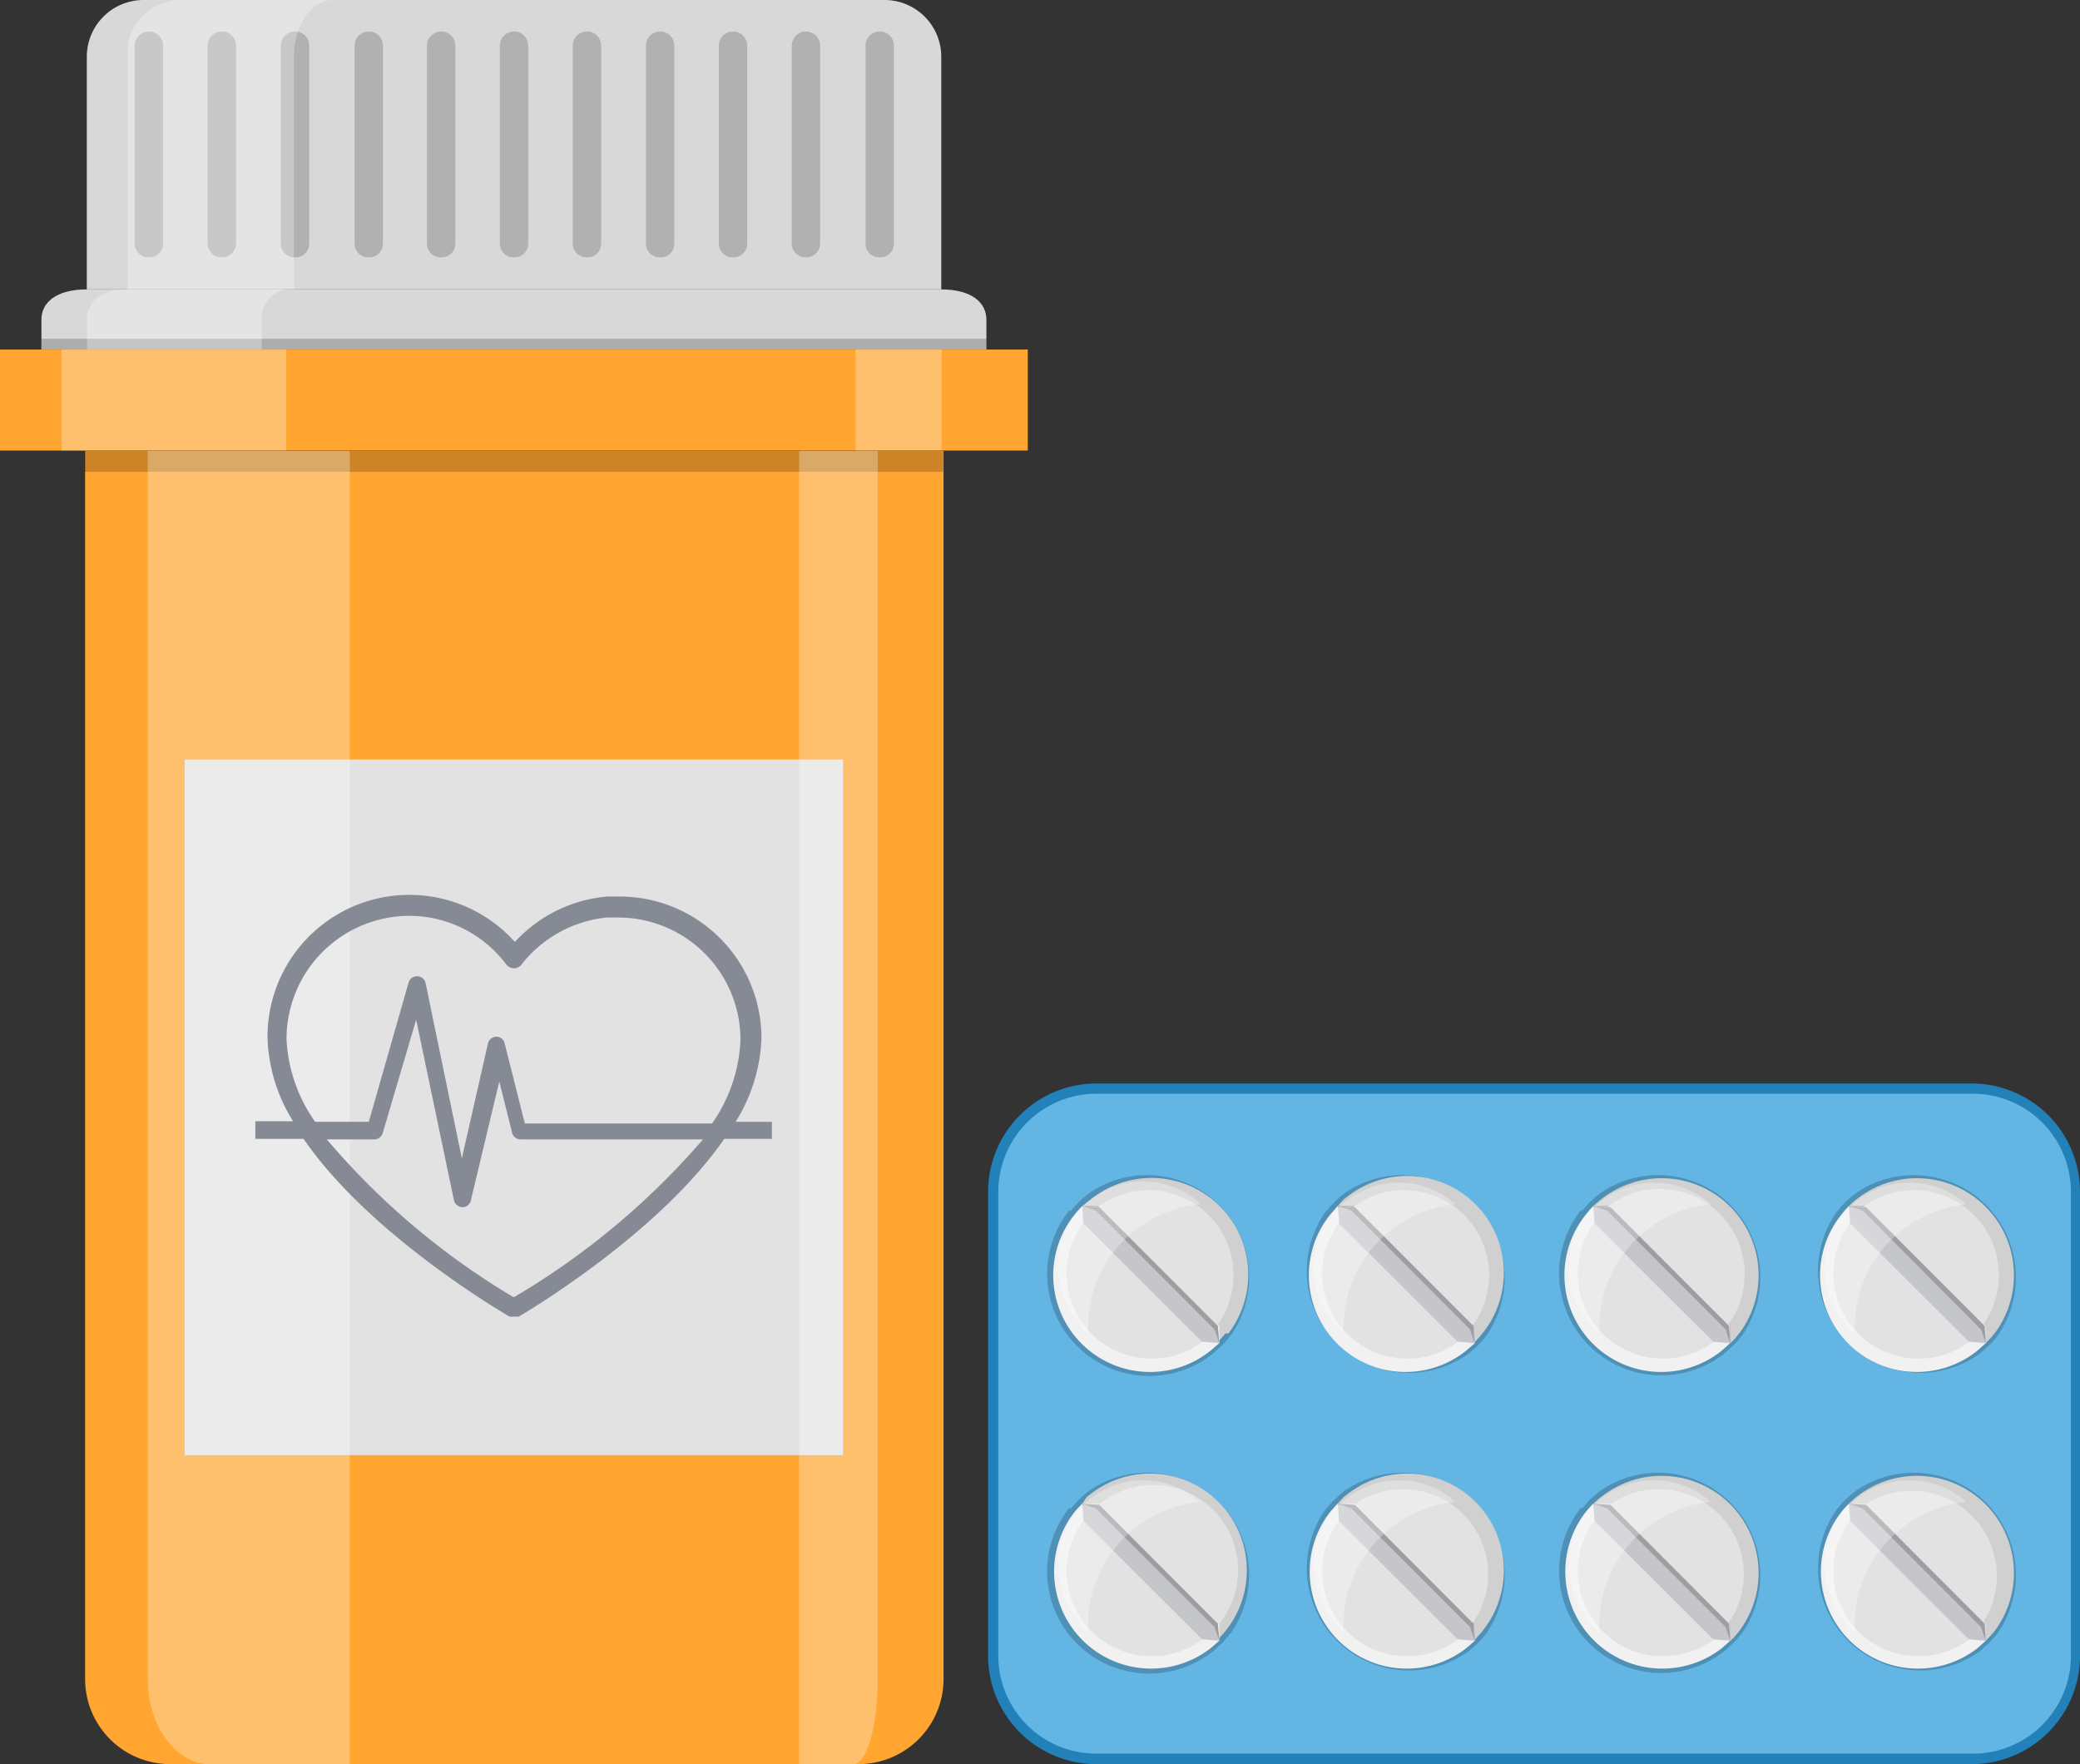 <svg xmlns="http://www.w3.org/2000/svg" viewBox="0 0 73.32 62.18"><rect x="0" y="0" width="73.32" height="62.18" fill="#333333" stroke="none"/><g id="Layer_2" data-name="Layer 2"><g id="Icons"><rect x="35.01" y="38.34" width="38.12" height="23.66" rx="3.63" fill="#63b5e4"/><path d="M69.51,62.18H38.65a3.82,3.82,0,0,1-3.82-3.81V42a3.82,3.82,0,0,1,3.82-3.81H69.51A3.82,3.82,0,0,1,73.32,42v16.4A3.82,3.82,0,0,1,69.51,62.18ZM35.19,58.37a3.45,3.45,0,0,0,3.46,3.44H69.51A3.45,3.45,0,0,0,73,58.37V42a3.46,3.46,0,0,0-3.45-3.45H38.65A3.46,3.46,0,0,0,35.19,42Z" fill="#2181b8"/><path d="M37.74,42.69a4.12,4.12,0,0,1,.28-.31,2.4,2.4,0,0,1,.23-.21l.08-.06.08-.07a3.6,3.6,0,0,1,5,5l-.07.08-.06.08-.21.23-.31.28a3.6,3.6,0,0,1-5.06-5.06Z" opacity="0.2"/><path d="M38.15,42.51l.6,0,4.18,4.18,0,.61.2-.22.06-.08L43.3,47a3.41,3.41,0,0,0-4.78-4.78l-.08.06-.08.06Z" fill="#d0d0d0"/><path d="M38.15,42.51a3.85,3.85,0,0,0-.27.3,3.41,3.41,0,0,0,4.8,4.79l.3-.26,0-.61-4.18-4.18Z" fill="#f1f1f1"/><path d="M38.45,42.81a3,3,0,0,0-.24.26,3,3,0,0,0,4.21,4.2,1.86,1.86,0,0,0,.26-.23l.18-.19,0-.07.05-.07a3,3,0,0,0-4.19-4.19l-.07.06-.07.05Z" fill="#e2e2e2"/><polygon points="38.15 42.51 38.19 43.12 42.37 47.29 42.98 47.34 42.93 46.73 38.75 42.55 38.15 42.51" fill="#c5c6cb"/><polygon points="42.81 46.86 38.63 42.67 38.15 42.51 38.75 42.55 42.93 46.74 42.98 47.34 42.81 46.86" opacity="0.2"/><path d="M42.26,42.45a4.44,4.44,0,0,0-2.63,1.25A4.38,4.38,0,0,0,38.36,47l-.13-.11-.18-.19a.18.18,0,0,0,0-.07l-.06-.07a3,3,0,0,1,4.23-4.22l.07,0Z" fill="#fff" opacity="0.3"/><path d="M46.75,42.69a4.12,4.12,0,0,1,.28-.31l.22-.21.09-.06.08-.07a3.6,3.6,0,0,1,5,5l-.06.08-.06.08-.21.23-.32.28a3.6,3.6,0,0,1-5-5.06Z" opacity="0.2"/><path d="M47.15,42.51l.61,0,4.18,4.18.05.61.2-.22.06-.08.06-.07a3.41,3.41,0,0,0-4.78-4.78l-.08.06-.08.06Z" fill="#d0d0d0"/><path d="M47.15,42.51l-.26.3a3.41,3.41,0,0,0,4.8,4.79l.3-.26-.05-.61-4.18-4.18Z" fill="#f1f1f1"/><path d="M47.45,42.81a2.85,2.85,0,0,0-.23.26,3,3,0,0,0,4.21,4.2,1.86,1.86,0,0,0,.26-.23l.18-.19.05-.07,0-.07a3,3,0,0,0-4.19-4.19l-.07.06-.07.05Z" fill="#e2e2e2"/><polygon points="47.16 42.51 47.2 43.12 51.38 47.29 51.98 47.34 51.94 46.73 47.76 42.55 47.16 42.51" fill="#c5c6cb"/><polygon points="51.82 46.86 47.64 42.67 47.16 42.51 47.76 42.55 51.94 46.74 51.98 47.34 51.82 46.86" opacity="0.2"/><path d="M51.27,42.45a4.41,4.41,0,0,0-2.63,1.25A4.34,4.34,0,0,0,47.37,47a.69.69,0,0,1-.13-.11l-.18-.19L47,46.67,47,46.6a3,3,0,0,1,4.23-4.22l.06,0Z" fill="#fff" opacity="0.3"/><path d="M55.76,42.69l.27-.31.24-.21.08-.06.08-.07a3.6,3.6,0,0,1,5,5l-.06.08-.07.08a1.51,1.51,0,0,1-.21.23l-.31.28a3.6,3.6,0,0,1-5.05-5.06Z" opacity="0.2"/><path d="M56.16,42.51l.61,0L61,46.73l0,.61a2.18,2.18,0,0,0,.21-.22l.06-.08.06-.07a3.42,3.42,0,0,0-4.78-4.78l-.08.06-.08.06Z" fill="#d0d0d0"/><path d="M56.16,42.51a3.73,3.73,0,0,0-.26.3,3.41,3.41,0,0,0,4.8,4.79l.29-.26,0-.61-4.18-4.18Z" fill="#f1f1f1"/><path d="M56.46,42.81a2.85,2.85,0,0,0-.23.26,3,3,0,0,0,4.21,4.2A2.68,2.68,0,0,0,60.7,47a1.54,1.54,0,0,0,.17-.19l.06-.07,0-.07a3,3,0,0,0-4.19-4.19l-.07.06-.07.05Z" fill="#e2e2e2"/><polygon points="56.16 42.51 56.21 43.12 60.39 47.29 60.99 47.34 60.95 46.73 56.77 42.55 56.16 42.51" fill="#c5c6cb"/><polygon points="60.83 46.86 56.65 42.67 56.16 42.51 56.77 42.55 60.95 46.74 60.99 47.34 60.83 46.86" opacity="0.2"/><path d="M60.28,42.45A4.35,4.35,0,0,0,56.38,47a.69.69,0,0,1-.13-.11l-.18-.19,0-.07L56,46.6a3,3,0,0,1,4.23-4.22l.06,0Z" fill="#fff" opacity="0.3"/><path d="M64.77,42.69a2.61,2.61,0,0,1,.27-.31l.23-.21.09-.06.08-.07a3.6,3.6,0,0,1,5,5l-.06.08-.06.08a2.39,2.39,0,0,1-.22.23l-.31.28a3.6,3.6,0,0,1-5-5.06Z" opacity="0.2"/><path d="M65.17,42.51l.61,0L70,46.73l0,.61.21-.22.06-.08.06-.07a3.42,3.42,0,0,0-4.78-4.78l-.08.06-.08.06Z" fill="#d0d0d0"/><path d="M65.17,42.51a3.73,3.73,0,0,0-.26.3,3.41,3.41,0,0,0,4.8,4.79l.29-.26,0-.61-4.18-4.18Z" fill="#f1f1f1"/><path d="M65.47,42.81a2.85,2.85,0,0,0-.23.26,3,3,0,0,0,4.21,4.2,2.68,2.68,0,0,0,.26-.23l.18-.19,0-.07,0-.07a3,3,0,0,0-4.19-4.19l-.07.06a.18.18,0,0,0-.07.05Z" fill="#e2e2e2"/><polygon points="65.17 42.51 65.22 43.12 69.4 47.29 70 47.34 69.96 46.73 65.78 42.55 65.17 42.51" fill="#c5c6cb"/><polygon points="69.83 46.86 65.66 42.67 65.17 42.51 65.78 42.55 69.96 46.74 70 47.34 69.83 46.86" opacity="0.2"/><path d="M69.29,42.45a4.41,4.41,0,0,0-2.63,1.25A4.34,4.34,0,0,0,65.39,47a.69.69,0,0,1-.13-.11,1.62,1.62,0,0,1-.18-.19l0-.07L65,46.6a3,3,0,0,1,4.23-4.22l.06,0Z" fill="#fff" opacity="0.3"/><path d="M37.74,53.18a4.12,4.12,0,0,1,.28-.31,2.4,2.4,0,0,1,.23-.21l.08-.07.08-.06a3.6,3.6,0,0,1,5,5l-.07.08-.06.08-.21.23-.31.28a3.6,3.6,0,0,1-5.06-5.06Z" opacity="0.2"/><path d="M38.15,53l.6,0,4.18,4.19,0,.6.2-.22.06-.07.06-.08a3.41,3.41,0,0,0-4.78-4.78l-.08.06-.08.06Z" fill="#d0d0d0"/><path d="M38.15,53a3.71,3.71,0,0,0-.27.29,3.42,3.42,0,0,0,4.8,4.8l.3-.26,0-.6L38.75,53Z" fill="#f1f1f1"/><path d="M38.45,53.3a3,3,0,0,0-.24.26,3,3,0,0,0,4.21,4.2l.26-.23.18-.19,0-.07L43,57.2A3,3,0,0,0,38.77,53a.18.18,0,0,1-.07.05l-.07.06Z" fill="#e2e2e2"/><polygon points="38.15 53 38.19 53.61 42.37 57.78 42.98 57.83 42.93 57.23 38.75 53.04 38.15 53" fill="#c5c6cb"/><polygon points="42.81 57.35 38.63 53.17 38.15 53 38.75 53.04 42.93 57.23 42.98 57.83 42.81 57.35" opacity="0.2"/><path d="M42.26,52.94a4.4,4.4,0,0,0-2.63,1.26,4.35,4.35,0,0,0-1.27,3.34l-.13-.12-.18-.19,0-.07-.06-.07a3,3,0,0,1,4.23-4.22l.07.05Z" fill="#fff" opacity="0.3"/><path d="M46.75,53.18a4.12,4.12,0,0,1,.28-.31l.22-.21.09-.07.08-.06a3.6,3.6,0,0,1,5,5l-.06.08-.06.08-.21.23-.32.28a3.6,3.6,0,0,1-5-5.06Z" opacity="0.2"/><path d="M47.15,53l.61,0,4.18,4.19.05.6.2-.22.06-.07.06-.08a3.41,3.41,0,0,0-4.78-4.78l-.08.06-.08.06Z" fill="#d0d0d0"/><path d="M47.15,53c-.09.09-.17.19-.26.29a3.42,3.42,0,0,0,4.8,4.8l.3-.26-.05-.6L47.76,53Z" fill="#f1f1f1"/><path d="M47.45,53.3a2.85,2.85,0,0,0-.23.26,3,3,0,0,0,4.21,4.2l.26-.23.18-.19.05-.07,0-.07A3,3,0,0,0,47.78,53l-.07.05-.07.06Z" fill="#e2e2e2"/><polygon points="47.16 53 47.2 53.61 51.38 57.78 51.98 57.83 51.94 57.23 47.76 53.04 47.16 53" fill="#c5c6cb"/><polygon points="51.82 57.35 47.64 53.17 47.16 53 47.76 53.04 51.94 57.23 51.98 57.83 51.82 57.35" opacity="0.2"/><path d="M51.27,52.94a4.37,4.37,0,0,0-2.63,1.26,4.32,4.32,0,0,0-1.27,3.34l-.13-.12-.18-.19L47,57.16,47,57.09a3,3,0,0,1,4.23-4.22l.06.05Z" fill="#fff" opacity="0.3"/><path d="M55.76,53.18l.27-.31.24-.21.08-.07.08-.06a3.6,3.6,0,0,1,5,5l-.06.08-.07.08a2.19,2.19,0,0,1-.21.23l-.31.28a3.6,3.6,0,0,1-5.05-5.06Z" opacity="0.2"/><path d="M56.16,53l.61,0L61,57.23l0,.6a2.18,2.18,0,0,0,.21-.22l.06-.07.06-.08a3.42,3.42,0,0,0-4.78-4.78l-.08.06-.08.06Z" fill="#d0d0d0"/><path d="M56.16,53a3.58,3.58,0,0,0-.26.29,3.42,3.42,0,0,0,4.8,4.8l.29-.26,0-.6L56.77,53Z" fill="#f1f1f1"/><path d="M56.46,53.3a2.85,2.85,0,0,0-.23.26,3,3,0,0,0,4.21,4.2l.26-.23a1.54,1.54,0,0,0,.17-.19l.06-.07,0-.07A3,3,0,0,0,56.79,53a.18.18,0,0,1-.07.05l-.07.06Z" fill="#e2e2e2"/><polygon points="56.16 53 56.21 53.61 60.39 57.78 60.99 57.83 60.95 57.23 56.77 53.04 56.16 53" fill="#c5c6cb"/><polygon points="60.83 57.35 56.65 53.17 56.16 53 56.77 53.04 60.95 57.23 60.99 57.83 60.83 57.35" opacity="0.2"/><path d="M60.28,52.94a4.37,4.37,0,0,0-3.9,4.6l-.13-.12-.18-.19,0-.07L56,57.09a3,3,0,0,1,4.23-4.22l.06.05Z" fill="#fff" opacity="0.3"/><path d="M64.77,53.18a2.61,2.61,0,0,1,.27-.31l.23-.21.09-.07.08-.06a3.6,3.6,0,0,1,5,5l-.06.08-.06.08-.22.23-.31.28a3.6,3.6,0,0,1-5-5.06Z" opacity="0.2"/><path d="M65.17,53l.61,0L70,57.23l0,.6.21-.22s0,0,.06-.07l.06-.08a3.42,3.42,0,0,0-4.78-4.78l-.08.06-.08.06Z" fill="#d0d0d0"/><path d="M65.17,53a3.58,3.58,0,0,0-.26.29,3.42,3.42,0,0,0,4.8,4.8l.29-.26,0-.6L65.78,53Z" fill="#f1f1f1"/><path d="M65.47,53.3a2.85,2.85,0,0,0-.23.26,3,3,0,0,0,4.21,4.2l.26-.23.18-.19,0-.07,0-.07A3,3,0,0,0,65.8,53l-.07.05-.07.06Z" fill="#e2e2e2"/><polygon points="65.17 53 65.22 53.61 69.4 57.78 70 57.83 69.96 57.23 65.78 53.04 65.17 53" fill="#c5c6cb"/><polygon points="69.83 57.35 65.66 53.17 65.17 53 65.78 53.04 69.96 57.23 70 57.83 69.83 57.35" opacity="0.2"/><path d="M69.29,52.94a4.37,4.37,0,0,0-2.63,1.26,4.32,4.32,0,0,0-1.27,3.34l-.13-.12-.18-.19,0-.07L65,57.09a3,3,0,0,1,4.23-4.22l.06.05Z" fill="#fff" opacity="0.3"/><path d="M30.28,62.18H6a3,3,0,0,1-3-3V15.89H33.26V59.2A3,3,0,0,1,30.28,62.18Z" fill="#ffa530"/><rect x="2.97" y="15.89" width="30.28" height="0.74" opacity="0.2"/><path d="M1.46,12.32V11.26c0-.58.5-1.06,1.6-1.06H33.17c1.1,0,1.6.48,1.6,1.06v1.06Z" fill="#d8d8d8"/><rect x="1.46" y="11.94" width="33.31" height="0.4" opacity="0.2"/><path d="M3.06,10.2V2a2,2,0,0,1,2-2H31.18a2,2,0,0,1,2,2V10.2Z" fill="#d8d8d8"/><rect x="6.51" y="26.77" width="23.21" height="24.52" fill="#e2e2e2"/><rect y="12.32" width="36.23" height="3.56" fill="#ffa530"/><rect x="2.17" y="12.32" width="7.92" height="3.56" fill="#fff" opacity="0.3"/><rect x="30.16" y="12.32" width="3.03" height="3.56" fill="#fff" opacity="0.3"/><path d="M12.33,15.89H5.21V59.2c0,1.64,1,3,2.26,3h4.86Z" fill="#fff" opacity="0.3"/><path d="M28.17,15.89h2.77V59.2c0,1.64-.39,3-.88,3H28.17Z" fill="#fff" opacity="0.3"/><path d="M27.21,39.54H25.93a5.93,5.93,0,0,0,.91-2.92v-.17a5,5,0,0,0-5-4.85l-.44,0a5,5,0,0,0-3.25,1.6,5,5,0,0,0-8.72,3.4,5.89,5.89,0,0,0,.9,2.92H9v.62H10.7c2.32,3.38,7,6.11,7.25,6.26a.39.39,0,0,0,.18,0,.38.38,0,0,0,.17,0c.26-.16,4.91-2.9,7.23-6.26h1.68ZM10.1,36.62a4.34,4.34,0,0,1,4.33-4.34A4.28,4.28,0,0,1,17.85,34a.37.37,0,0,0,.27.13h0a.33.33,0,0,0,.26-.13,4.38,4.38,0,0,1,3-1.66l.39,0a4.31,4.31,0,0,1,4.33,4.2.66.66,0,0,1,0,.14,5.53,5.53,0,0,1-1,2.92H18.5l-.71-2.82a.3.3,0,0,0-.29-.24h0a.31.31,0,0,0-.3.24l-.92,4.05L15,34.64a.31.31,0,0,0-.6,0L13,39.54H11.11A5.47,5.47,0,0,1,10.1,36.62Zm8,9.1a26.12,26.12,0,0,1-6.58-5.56H13.2a.31.31,0,0,0,.29-.22l1.18-4L16,42.3a.32.32,0,0,0,.3.25h0a.3.3,0,0,0,.3-.25l1-4.18.45,1.8a.31.31,0,0,0,.3.24h6.43A26.58,26.58,0,0,1,18.12,45.72Z" fill="#868a95"/><path d="M5.25,9.07a.48.48,0,0,1-.5-.46v-7a.5.5,0,0,1,1,0v7A.48.48,0,0,1,5.25,9.07Z" fill="#b1b1b1"/><path d="M7.82,9.07a.49.49,0,0,1-.5-.46v-7a.5.5,0,0,1,1,0v7A.49.49,0,0,1,7.82,9.07Z" fill="#b1b1b1"/><path d="M10.39,9.07a.48.48,0,0,1-.49-.46v-7a.5.5,0,0,1,1,0v7A.48.48,0,0,1,10.39,9.07Z" fill="#b1b1b1"/><path d="M13,9.07a.48.48,0,0,1-.5-.46v-7a.5.5,0,0,1,1,0v7A.48.48,0,0,1,13,9.07Z" fill="#b1b1b1"/><path d="M15.54,9.07a.48.48,0,0,1-.49-.46v-7a.5.5,0,0,1,1,0v7A.48.48,0,0,1,15.54,9.07Z" fill="#b1b1b1"/><path d="M18.11,9.07a.48.48,0,0,1-.49-.46v-7a.5.5,0,0,1,1,0v7A.48.48,0,0,1,18.11,9.07Z" fill="#b1b1b1"/><path d="M20.69,9.07a.48.48,0,0,1-.5-.46v-7a.5.5,0,0,1,1,0v7A.48.48,0,0,1,20.69,9.07Z" fill="#b1b1b1"/><path d="M23.26,9.07a.48.48,0,0,1-.49-.46v-7a.5.5,0,0,1,1,0v7A.48.48,0,0,1,23.26,9.07Z" fill="#b1b1b1"/><path d="M25.84,9.07a.48.48,0,0,1-.5-.46v-7a.5.5,0,0,1,1,0v7A.48.48,0,0,1,25.84,9.07Z" fill="#b1b1b1"/><path d="M28.41,9.07a.49.49,0,0,1-.5-.46v-7a.5.5,0,0,1,1,0v7A.49.49,0,0,1,28.41,9.07Z" fill="#b1b1b1"/><path d="M31,9.07a.48.48,0,0,1-.49-.46v-7a.5.5,0,0,1,1,0v7A.48.48,0,0,1,31,9.07Z" fill="#b1b1b1"/><path d="M10.36,10.2V2c0-1.1.62-2,1.39-2H6.25A1.89,1.89,0,0,0,4.49,2V10.2c-1,0-1.42.48-1.42,1.06v1.06H9.23V11.26A1,1,0,0,1,10.36,10.2Z" fill="#fff" opacity="0.3"/></g></g></svg>